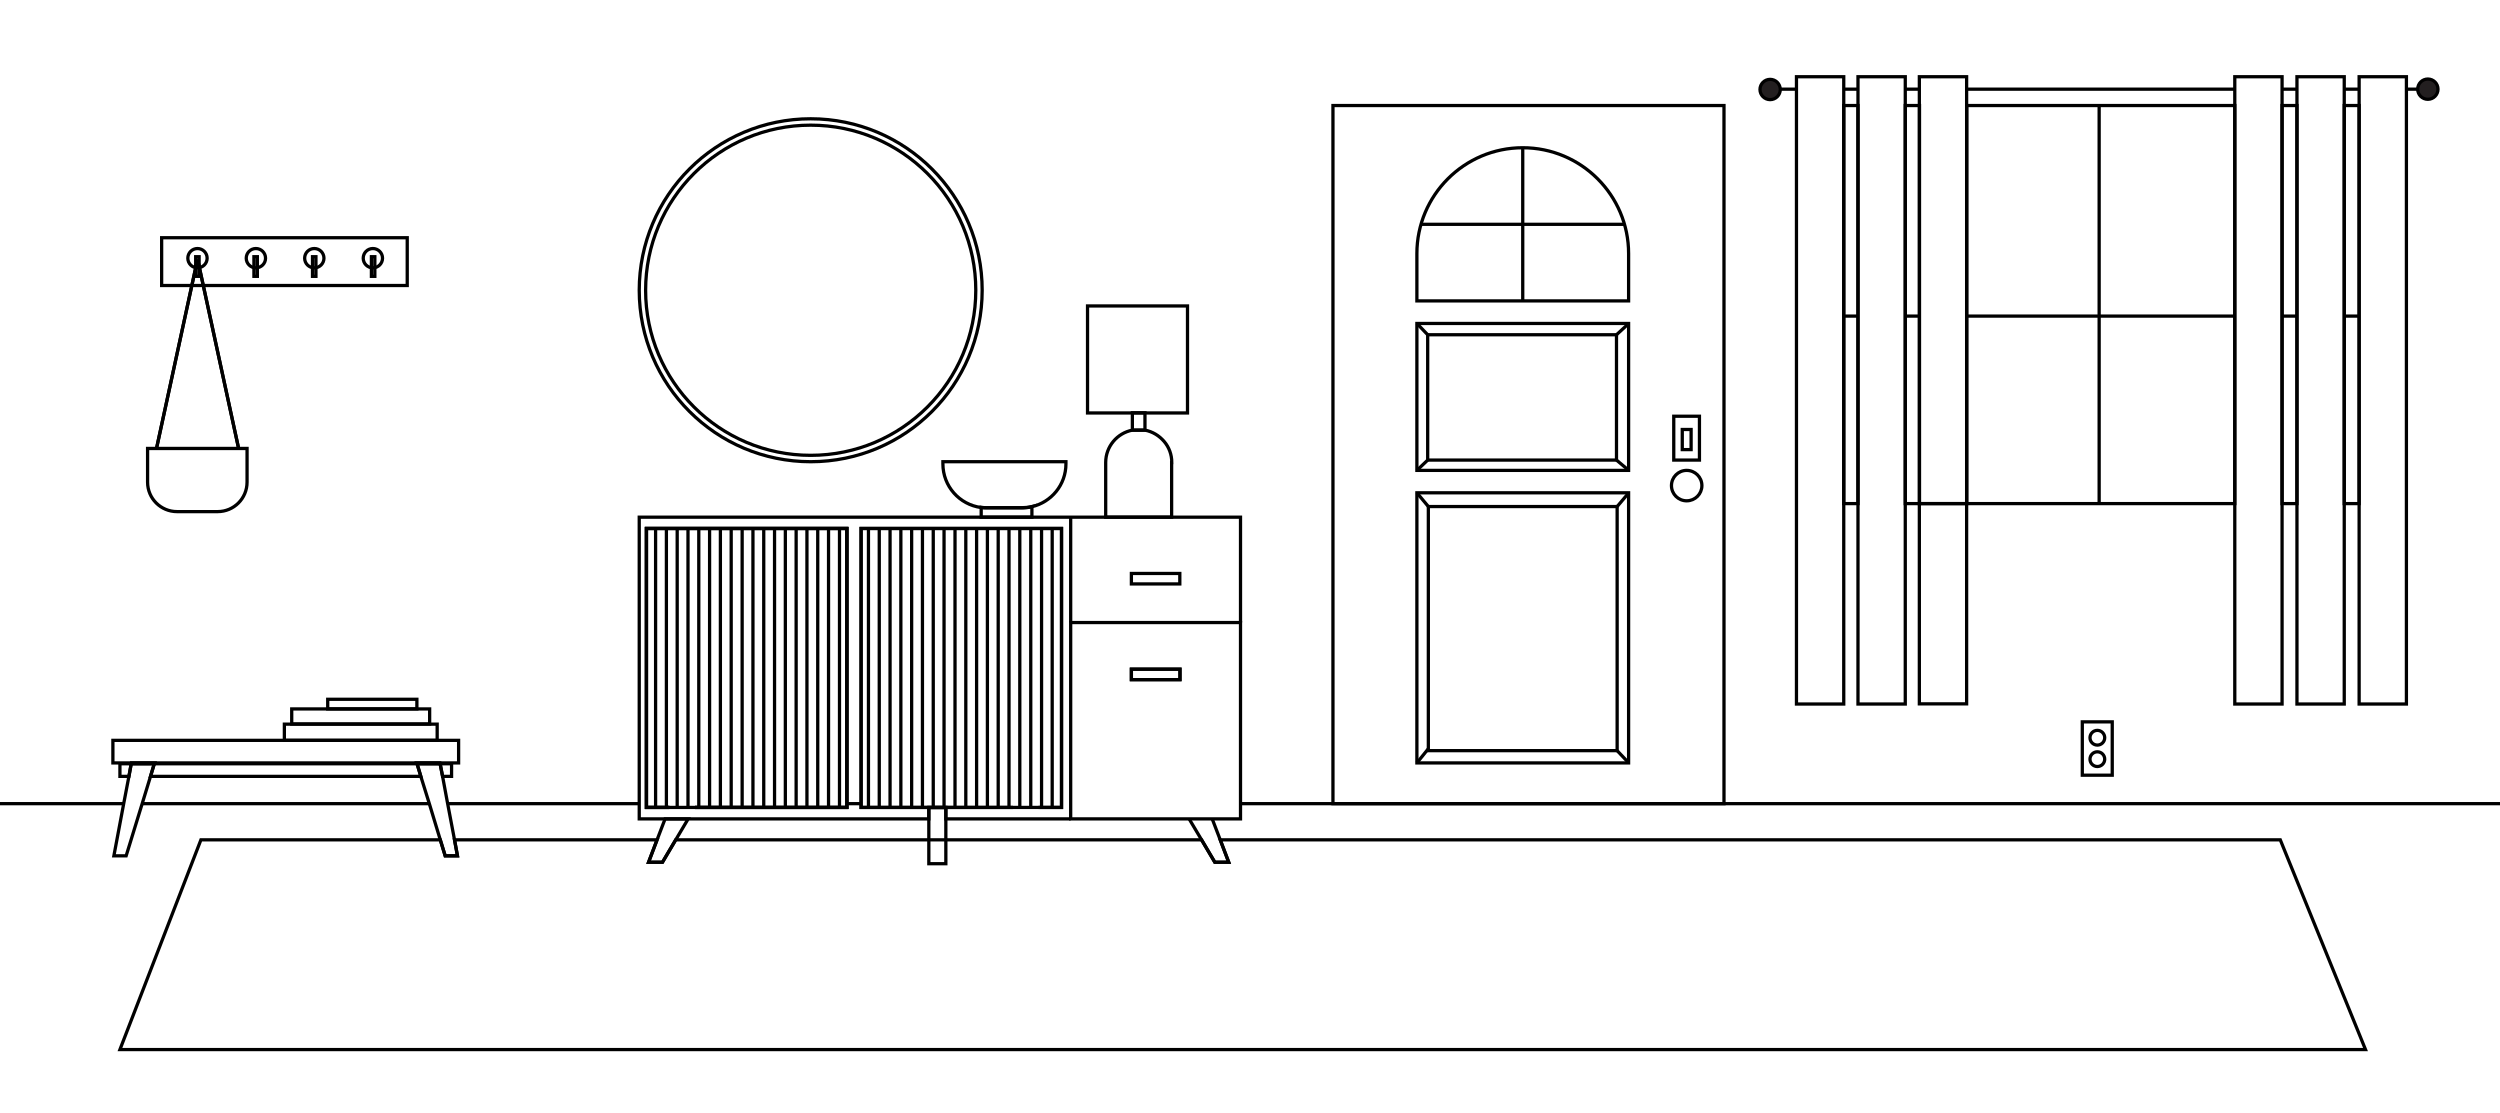 <?xml version="1.0" encoding="UTF-8"?>
<svg id="Layer_1" data-name="Layer 1" xmlns="http://www.w3.org/2000/svg" width="1528" height="680" version="1.1" xmlns:xlink="http://www.w3.org/1999/xlink" viewBox="0 0 1528 680">
  <defs>
    <style>
      .cls-1 {
        stroke: #fff;
      }

      .cls-1, .cls-2 {
        fill: #fff;
      }

      .cls-1, .cls-2, .cls-3, .cls-4 {
        stroke-width: 2px;
      }

      .cls-2, .cls-3, .cls-4 {
        stroke: #000;
      }

      .cls-5 {
        clip-path: url(#clippath-2);
      }

      .cls-6 {
        clip-path: url(#clippath-6);
      }

      .cls-7 {
        stroke-width: 0px;
      }

      .cls-7, .cls-3 {
        fill: none;
      }

      .cls-8 {
        clip-path: url(#clippath-7);
      }

      .cls-9 {
        clip-path: url(#clippath-1);
      }

      .cls-10 {
        clip-path: url(#clippath-4);
      }

      .cls-11 {
        clip-path: url(#clippath-9);
      }

      .cls-12 {
        clip-path: url(#clippath);
      }

      .cls-13 {
        clip-path: url(#clippath-3);
      }

      .cls-14 {
        clip-path: url(#clippath-8);
      }

      .cls-4 {
        fill: #231f20;
      }

      .cls-15 {
        clip-path: url(#clippath-5);
      }

      .cls-16 {
        display: none;
      }

      .cls-17 {
        clip-path: url(#clippath-10);
      }
    </style>
    <clipPath id="clippath">
      <rect class="cls-7" x="395" y="485" width="36.2" height="43"/>
    </clipPath>
    <clipPath id="clippath-1">
      <rect class="cls-7" x="717.8" y="485" width="36.2" height="43"/>
    </clipPath>
    <clipPath id="clippath-2">
      <rect class="cls-7" x="399.7" y="323.2" width="116.5" height="162.5"/>
    </clipPath>
    <clipPath id="clippath-3">
      <rect class="cls-7" x="530.6" y="324" width="116.1" height="170.1"/>
    </clipPath>
    <clipPath id="clippath-4">
      <rect class="cls-7" x="68.2" y="465.4" width="27.1" height="59"/>
    </clipPath>
    <clipPath id="clippath-5">
      <rect class="cls-7" x="254" y="465.4" width="27.1" height="59"/>
    </clipPath>
    <clipPath id="clippath-6">
      <rect class="cls-7" x="113.8" y="150.9" width="121.8" height="15"/>
    </clipPath>
    <clipPath id="clippath-7">
      <rect class="cls-7" x="94.7" y="158.4" width="26.9" height="115.7"/>
    </clipPath>
    <clipPath id="clippath-8">
      <rect class="cls-7" x="119.9" y="158.4" width="26.9" height="115.7"/>
    </clipPath>
    <clipPath id="clippath-9">
      <rect class="cls-7" x="94.7" y="158.4" width="26.9" height="115.7"/>
    </clipPath>
    <clipPath id="clippath-10">
      <rect class="cls-7" x="119.9" y="158.4" width="26.9" height="115.7"/>
    </clipPath>
  </defs>
  <g id="Layer_16" data-name="Layer 16" class="cls-16">
    <rect class="cls-1" width="1528" height="680"/>
  </g>
  <g id="Floor_line" data-name="Floor line">
    <line class="cls-3" x1="390.7" y1="491.2" x2="273.6" y2="491.2"/>
    <line class="cls-3" x1="526.3" y1="491.2" x2="517.6" y2="491.2"/>
    <line class="cls-3" x1="1528" y1="491.2" x2="758.2" y2="491.2"/>
    <line class="cls-3" x1="75.6" y1="491.2" y2="491.2"/>
    <line class="cls-3" x1="262.4" y1="491.2" x2="86.9" y2="491.2"/>
  </g>
  <g id="rug">
    <polygon class="cls-3" points="1445.8 641.5 73.3 641.5 122.8 513.3 269.1 513.3 272.1 523.1 279.6 523.1 277.8 513.3 401.6 513.3 396.4 527 404.9 527 413 513.3 734.4 513.3 742.5 527 751 527 745.8 513.3 1393.7 513.3 1445.8 641.5"/>
  </g>
  <rect class="cls-3" x="1126.9" y="64.5" width="8.7" height="243.3"/>
  <rect class="cls-3" x="1164.5" y="64.5" width="8.7" height="243.3"/>
  <rect class="cls-3" x="1202.1" y="64.5" width="163.8" height="243.3"/>
  <rect class="cls-3" x="1394.8" y="64.5" width="9.1" height="243.3"/>
  <rect class="cls-3" x="1432.8" y="64.5" width="9.1" height="243.3"/>
  <line class="cls-3" x1="1365.9" y1="54.5" x2="1202.1" y2="54.5"/>
  <line class="cls-3" x1="1441.9" y1="54.5" x2="1432.8" y2="54.5"/>
  <line class="cls-3" x1="1477.7" y1="54.5" x2="1470.8" y2="54.5"/>
  <line class="cls-3" x1="1403.9" y1="54.5" x2="1394.8" y2="54.5"/>
  <line class="cls-3" x1="1098" y1="54.5" x2="1086.1" y2="54.5"/>
  <line class="cls-3" x1="1135.6" y1="54.5" x2="1126.9" y2="54.5"/>
  <line class="cls-3" x1="1173.1" y1="54.5" x2="1164.5" y2="54.5"/>
  <circle class="cls-4" cx="1081.9" cy="54.7" r="6.2"/>
  <line class="cls-3" x1="1365.9" y1="193.2" x2="1202.1" y2="193.2"/>
  <line class="cls-3" x1="1441.9" y1="193.2" x2="1432.8" y2="193.2"/>
  <line class="cls-3" x1="1403.9" y1="193.2" x2="1394.8" y2="193.2"/>
  <line class="cls-3" x1="1126.9" y1="193.2" x2="1135.6" y2="193.2"/>
  <line class="cls-3" x1="1173.1" y1="193.2" x2="1164.5" y2="193.2"/>
  <rect class="cls-3" x="1098" y="46.9" width="28.9" height="383.4"/>
  <rect class="cls-3" x="1135.6" y="46.9" width="28.9" height="383.4"/>
  <rect class="cls-3" x="1173.1" y="46.9" width="28.9" height="260.9"/>
  <rect class="cls-3" x="1173.1" y="307.8" width="28.9" height="122.4"/>
  <rect class="cls-3" x="1365.9" y="46.9" width="28.9" height="383.4"/>
  <rect class="cls-3" x="1403.9" y="46.9" width="28.9" height="383.4"/>
  <rect class="cls-3" x="1441.9" y="46.9" width="28.9" height="383.4"/>
  <line class="cls-3" x1="1283" y1="64.5" x2="1283" y2="307.8"/>
  <circle class="cls-4" cx="1483.9" cy="54.5" r="6.2"/>
  <g id="table">
    <g id="table_stems" data-name="table stems">
      <polygon class="cls-3" points="420.6 500.5 413 513.3 404.9 527 396.4 527 401.6 513.3 406.5 500.5 420.6 500.5"/>
    </g>
    <g class="cls-16">
      <g id="_Mirror_Repeat_" data-name="&amp;lt;Mirror Repeat&amp;gt;">
        <g class="cls-12">
          <polygon class="cls-2" points="412 486 429.4 486 404.9 527 396.4 527 412 486"/>
        </g>
      </g>
      <g id="_Mirror_Repeat_-2" data-name="&amp;lt;Mirror Repeat&amp;gt;">
        <g class="cls-9">
          <polygon class="cls-2" points="737 486 719.6 486 744.1 527 752.6 527 737 486"/>
        </g>
      </g>
    </g>
    <rect class="cls-3" x="567.7" y="493.5" width="10.4" height="34.4"/>
    <polyline class="cls-3" points="740.9 500.5 745.8 513.3 751 527 742.5 527 734.4 513.3 726.8 500.5"/>
    <path class="cls-3" d="M758.2,380.5v-64.4h-367.5v184.4h177v-6.9h10.4v6.9h76.3M395.1,323v170.5h122.5v-170.5h-122.5Z"/>
    <path class="cls-3" d="M654.4,380.5v120h103.8v-120h-103.8ZM691.5,409h29.7v6.4h-29.7v-6.4Z"/>
    <polyline class="cls-3" points="409.1 493.5 395.1 493.5 395.1 323 517.6 323 517.6 493.5 424.8 493.5"/>
    <polyline class="cls-3" points="409.1 493.5 395.1 493.5 395.1 323 517.6 323 517.6 493.5 424.8 493.5"/>
    <rect class="cls-3" x="526.3" y="323" width="122.5" height="170.5"/>
    <line class="cls-3" x1="654.4" y1="380.5" x2="654.4" y2="316.1"/>
    <rect class="cls-3" x="691.5" y="350.5" width="29.6" height="6.4"/>
    <rect class="cls-3" x="691.5" y="409" width="29.7" height="6.4"/>
    <g class="cls-5">
      <g class="cls-16">
        <line class="cls-3" x1="400.6" y1="155" x2="400.6" y2="325.5"/>
        <line class="cls-3" x1="407.3" y1="155" x2="407.3" y2="325.5"/>
        <line class="cls-3" x1="413.9" y1="155" x2="413.9" y2="325.5"/>
        <line class="cls-3" x1="420.5" y1="155" x2="420.5" y2="325.5"/>
        <line class="cls-3" x1="427.1" y1="155" x2="427.1" y2="325.5"/>
        <line class="cls-3" x1="433.7" y1="155" x2="433.7" y2="325.5"/>
        <line class="cls-3" x1="440.3" y1="155" x2="440.3" y2="325.5"/>
        <line class="cls-3" x1="446.9" y1="155" x2="446.9" y2="325.5"/>
        <line class="cls-3" x1="453.5" y1="155" x2="453.5" y2="325.5"/>
        <line class="cls-3" x1="460.2" y1="155" x2="460.2" y2="325.5"/>
        <line class="cls-3" x1="466.8" y1="155" x2="466.8" y2="325.5"/>
        <line class="cls-3" x1="473.4" y1="155" x2="473.4" y2="325.5"/>
        <line class="cls-3" x1="480" y1="155" x2="480" y2="325.5"/>
        <line class="cls-3" x1="486.6" y1="155" x2="486.6" y2="325.5"/>
        <line class="cls-3" x1="493.2" y1="155" x2="493.2" y2="325.5"/>
        <line class="cls-3" x1="499.8" y1="155" x2="499.8" y2="325.5"/>
        <line class="cls-3" x1="506.4" y1="155" x2="506.4" y2="325.5"/>
        <line class="cls-3" x1="513.1" y1="155" x2="513.1" y2="325.5"/>
        <line class="cls-3" x1="400.6" y1="323.2" x2="400.6" y2="493.8"/>
        <line class="cls-3" x1="407.3" y1="323.2" x2="407.3" y2="493.8"/>
        <line class="cls-3" x1="413.9" y1="323.2" x2="413.9" y2="493.8"/>
        <line class="cls-3" x1="420.5" y1="323.2" x2="420.5" y2="493.8"/>
        <line class="cls-3" x1="427.1" y1="323.2" x2="427.1" y2="493.8"/>
        <line class="cls-3" x1="433.7" y1="323.2" x2="433.7" y2="493.8"/>
        <line class="cls-3" x1="440.3" y1="323.2" x2="440.3" y2="493.8"/>
        <line class="cls-3" x1="446.9" y1="323.2" x2="446.9" y2="493.8"/>
        <line class="cls-3" x1="453.5" y1="323.2" x2="453.5" y2="493.8"/>
        <line class="cls-3" x1="460.2" y1="323.2" x2="460.2" y2="493.8"/>
        <line class="cls-3" x1="466.8" y1="323.2" x2="466.8" y2="493.8"/>
        <line class="cls-3" x1="473.4" y1="323.2" x2="473.4" y2="493.8"/>
        <line class="cls-3" x1="480" y1="323.2" x2="480" y2="493.8"/>
        <line class="cls-3" x1="486.6" y1="323.2" x2="486.6" y2="493.8"/>
        <line class="cls-3" x1="493.2" y1="323.2" x2="493.2" y2="493.8"/>
        <line class="cls-3" x1="499.8" y1="323.2" x2="499.8" y2="493.8"/>
        <line class="cls-3" x1="506.4" y1="323.2" x2="506.4" y2="493.8"/>
        <line class="cls-3" x1="513.1" y1="323.2" x2="513.1" y2="493.8"/>
      </g>
    </g>
    <g class="cls-13">
      <g class="cls-16">
        <line class="cls-3" x1="531.6" y1="324" x2="531.6" y2="494.5"/>
        <line class="cls-3" x1="538.2" y1="324" x2="538.2" y2="494.5"/>
        <line class="cls-3" x1="544.8" y1="324" x2="544.8" y2="494.5"/>
        <line class="cls-3" x1="551.4" y1="324" x2="551.4" y2="494.5"/>
        <line class="cls-3" x1="558" y1="324" x2="558" y2="494.5"/>
        <line class="cls-3" x1="564.6" y1="324" x2="564.6" y2="494.5"/>
        <line class="cls-3" x1="571.2" y1="324" x2="571.2" y2="494.5"/>
        <line class="cls-3" x1="577.8" y1="324" x2="577.8" y2="494.5"/>
        <line class="cls-3" x1="584.5" y1="324" x2="584.5" y2="494.5"/>
        <line class="cls-3" x1="591.1" y1="324" x2="591.1" y2="494.5"/>
        <line class="cls-3" x1="597.7" y1="324" x2="597.7" y2="494.5"/>
        <line class="cls-3" x1="604.3" y1="324" x2="604.3" y2="494.5"/>
        <line class="cls-3" x1="610.9" y1="324" x2="610.9" y2="494.5"/>
        <line class="cls-3" x1="617.5" y1="324" x2="617.5" y2="494.5"/>
        <line class="cls-3" x1="624.1" y1="324" x2="624.1" y2="494.5"/>
        <line class="cls-3" x1="630.7" y1="324" x2="630.7" y2="494.5"/>
        <line class="cls-3" x1="637.4" y1="324" x2="637.4" y2="494.5"/>
        <line class="cls-3" x1="644" y1="324" x2="644" y2="494.5"/>
      </g>
    </g>
    <line class="cls-3" x1="513.1" y1="323" x2="513.1" y2="492.7"/>
    <line class="cls-3" x1="506.4" y1="323" x2="506.4" y2="492.7"/>
    <line class="cls-3" x1="499.8" y1="323" x2="499.8" y2="492.7"/>
    <line class="cls-3" x1="493.2" y1="323.2" x2="493.2" y2="492.8"/>
    <line class="cls-3" x1="486.6" y1="323.4" x2="486.6" y2="493.1"/>
    <line class="cls-3" x1="480" y1="323.4" x2="480" y2="493.1"/>
    <line class="cls-3" x1="473.4" y1="323.4" x2="473.4" y2="493.1"/>
    <line class="cls-3" x1="466.8" y1="323" x2="466.8" y2="492.7"/>
    <line class="cls-3" x1="460.2" y1="323" x2="460.2" y2="492.7"/>
    <line class="cls-3" x1="453.6" y1="323.2" x2="453.6" y2="492.8"/>
    <line class="cls-3" x1="446.9" y1="323.4" x2="446.9" y2="493.1"/>
    <line class="cls-3" x1="440.3" y1="323.4" x2="440.3" y2="493.1"/>
    <line class="cls-3" x1="433.7" y1="323.4" x2="433.7" y2="493.1"/>
    <line class="cls-3" x1="427.1" y1="323" x2="427.1" y2="493.1"/>
    <line class="cls-3" x1="420.5" y1="323" x2="420.5" y2="493.1"/>
    <line class="cls-3" x1="413.9" y1="323" x2="413.9" y2="493.1"/>
    <line class="cls-3" x1="407.3" y1="323" x2="407.3" y2="493.1"/>
    <line class="cls-3" x1="400.7" y1="323" x2="400.7" y2="493.1"/>
    <polyline class="cls-3" points="634.7 493.5 648.8 493.5 648.8 323 526.3 323 526.3 493.5 619.1 493.5"/>
    <line class="cls-3" x1="530.8" y1="323" x2="530.8" y2="492.7"/>
    <line class="cls-3" x1="537.4" y1="323" x2="537.4" y2="492.7"/>
    <line class="cls-3" x1="544" y1="323" x2="544" y2="492.7"/>
    <line class="cls-3" x1="550.6" y1="323.2" x2="550.6" y2="492.8"/>
    <line class="cls-3" x1="557.2" y1="323.4" x2="557.2" y2="493.1"/>
    <line class="cls-3" x1="563.8" y1="323.4" x2="563.8" y2="493.1"/>
    <line class="cls-3" x1="570.4" y1="323.4" x2="570.4" y2="493.1"/>
    <line class="cls-3" x1="577" y1="323" x2="577" y2="492.7"/>
    <line class="cls-3" x1="583.7" y1="323" x2="583.7" y2="492.7"/>
    <line class="cls-3" x1="590.3" y1="323.2" x2="590.3" y2="492.8"/>
    <line class="cls-3" x1="596.9" y1="323.4" x2="596.9" y2="493.1"/>
    <line class="cls-3" x1="603.5" y1="323.4" x2="603.5" y2="493.1"/>
    <line class="cls-3" x1="610.1" y1="323.4" x2="610.1" y2="493.1"/>
    <line class="cls-3" x1="616.7" y1="323" x2="616.7" y2="492.8"/>
    <line class="cls-3" x1="623.3" y1="323" x2="623.3" y2="492.8"/>
    <line class="cls-3" x1="630" y1="323" x2="630" y2="492.8"/>
    <line class="cls-3" x1="636.6" y1="323" x2="636.6" y2="493.1"/>
    <line class="cls-3" x1="643.1" y1="323" x2="643.1" y2="493.1"/>
  </g>
  <g id="mirror">
    <circle class="cls-3" cx="495.5" cy="177.4" r="104.8"/>
    <circle class="cls-3" cx="495.5" cy="177.4" r="100.9"/>
  </g>
  <g id="lamp_and_bowl" data-name="lamp and bowl">
    <rect class="cls-3" x="692.1" y="252.3" width="7.7" height="10.6"/>
    <path class="cls-3" d="M716.1,282.7v33.4h-40.3v-33.4c0-9.8,7-18,16.3-19.8h7.7c4.7.9,8.7,3.4,11.7,6.9s4.7,8,4.7,12.9Z"/>
    <rect class="cls-3" x="664.7" y="187" width="61.1" height="65.4"/>
    <path class="cls-3" d="M630.7,309.7v6.4h-31v-6c1.2.2,2.4.2,3.7.2h21.2c2.1,0,4.2-.2,6.2-.7Z"/>
    <path class="cls-3" d="M651.5,282.2v1.3c0,12.8-8.9,23.4-20.8,26.2-2,.5-4,.7-6.2.7h-21.2c-1.2,0-2.5,0-3.7-.2-13.2-1.8-23.3-13-23.3-26.7v-1.3h75Z"/>
  </g>
  <g id="bench">
    <rect class="cls-3" x="69" y="452.5" width="211.3" height="13.8"/>
    <polygon class="cls-3" points="73.3 466.8 80.2 466.8 78.8 474.5 73.3 474.5 73.3 466.8"/>
    <polygon class="cls-3" points="257.2 474.5 92 474.5 94.3 466.8 254.9 466.8 257.2 474.5"/>
    <polygon class="cls-3" points="276 466.8 276 474.5 270.5 474.5 269 466.8 276 466.8"/>
    <g class="cls-16">
      <g id="_Mirror_Repeat_-3" data-name="&amp;lt;Mirror Repeat&amp;gt;">
        <g class="cls-10">
          <polygon class="cls-3" points="80.3 466.4 94 466.4 77.2 523.4 69.4 523.4 80.3 466.4"/>
        </g>
      </g>
      <g id="_Mirror_Repeat_-4" data-name="&amp;lt;Mirror Repeat&amp;gt;">
        <g class="cls-15">
          <polygon class="cls-3" points="269 466.4 255.3 466.4 272.2 523.4 279.9 523.4 269 466.4"/>
        </g>
      </g>
    </g>
    <g id="bench_stems" data-name="bench stems">
      <polygon class="cls-3" points="94.3 466.8 92 474.5 86.9 491.2 77.1 523.1 69.6 523.1 75.6 491.2 78.8 474.5 80.2 466.8 94.3 466.8"/>
      <polygon class="cls-3" points="94.5 466.3 94.3 466.8 80.2 466.8 80.3 466.3 94.5 466.3"/>
      <polygon class="cls-3" points="279.6 523.1 272.1 523.1 269.1 513.3 262.4 491.2 257.2 474.5 254.9 466.8 269 466.8 270.5 474.5 273.6 491.2 277.8 513.3 279.6 523.1"/>
      <polygon class="cls-3" points="269 466.8 254.9 466.8 254.7 466.3 268.9 466.3 269 466.8"/>
    </g>
  </g>
  <g id="books">
    <rect class="cls-3" x="173.8" y="442.6" width="93.4" height="9.9"/>
    <rect class="cls-3" x="178.3" y="433.3" width="84.3" height="9.2"/>
    <rect class="cls-3" x="200.3" y="427.4" width="54.5" height="5.9"/>
  </g>
  <g id="hooks">
    <rect class="cls-3" x="98.8" y="145.3" width="150.1" height="29.2"/>
    <g class="cls-6">
      <g>
        <circle class="cls-3" cx="120.7" cy="157.8" r="5.9"/>
        <circle class="cls-3" cx="156.4" cy="157.8" r="5.9"/>
        <circle class="cls-3" cx="192.1" cy="157.8" r="5.9"/>
        <circle class="cls-3" cx="227.9" cy="157.8" r="5.9"/>
      </g>
    </g>
    <rect class="cls-3" x="119.6" y="156.9" width="2.1" height="12"/>
    <rect class="cls-3" x="155.2" y="156.9" width="2.1" height="12"/>
    <rect class="cls-3" x="191" y="156.9" width="2.1" height="12"/>
    <rect class="cls-3" x="227" y="156.9" width="2.1" height="12"/>
  </g>
  <g id="door">
    <rect class="cls-3" x="814.7" y="64.5" width="239" height="426.7"/>
    <circle class="cls-3" cx="1030.9" cy="296.8" r="9.3"/>
    <rect class="cls-3" x="1023" y="254.4" width="15.7" height="26.8"/>
    <rect class="cls-3" x="1028.2" y="262.5" width="5.4" height="12.3"/>
    <rect class="cls-3" x="866" y="301.2" width="129.4" height="165.1"/>
    <rect class="cls-3" x="866" y="197.7" width="129.4" height="89.8"/>
    <path class="cls-3" d="M930.7,90.3h0c-35.7,0-64.7,29-64.7,64.7v28.9h129.4v-28.9c0-35.7-29-64.7-64.7-64.7Z"/>
    <line class="cls-3" x1="930.7" y1="90.3" x2="930.7" y2="184"/>
    <line class="cls-3" x1="868.5" y1="137.1" x2="993" y2="137.1"/>
    <rect class="cls-3" x="873" y="309.6" width="115.4" height="149.2"/>
    <line class="cls-3" x1="873" y1="309.6" x2="866" y2="301.2"/>
    <line class="cls-3" x1="988.4" y1="309.6" x2="995.5" y2="301.2"/>
    <line class="cls-3" x1="988.4" y1="458.8" x2="995.5" y2="466.3"/>
    <line class="cls-3" x1="873" y1="457.6" x2="866" y2="466.3"/>
    <rect class="cls-3" x="872.6" y="204.6" width="115.4" height="76.6"/>
    <line class="cls-3" x1="872.6" y1="204.6" x2="866" y2="197.7"/>
    <line class="cls-3" x1="988" y1="204.6" x2="995.5" y2="197.7"/>
    <line class="cls-3" x1="872.6" y1="281.2" x2="866" y2="287.5"/>
    <line class="cls-3" x1="988" y1="281.2" x2="995.5" y2="287.5"/>
  </g>
  <g id="Layer_18" data-name="Layer 18">
    <g id="Layer_20" data-name="Layer 20">
      <g>
        <g id="_Mirror_Repeat_-5" data-name="&amp;lt;Mirror Repeat&amp;gt;">
          <g class="cls-8">
            <line class="cls-3" x1="120.7" y1="158.6" x2="95.7" y2="273.9"/>
          </g>
        </g>
        <g id="_Mirror_Repeat_-6" data-name="&amp;lt;Mirror Repeat&amp;gt;">
          <g class="cls-14">
            <line class="cls-3" x1="120.8" y1="158.6" x2="145.8" y2="273.9"/>
          </g>
        </g>
      </g>
    </g>
    <g id="Layer_19" data-name="Layer 19">
      <g>
        <g id="_Mirror_Repeat_-7" data-name="&amp;lt;Mirror Repeat&amp;gt;">
          <g class="cls-11">
            <line class="cls-3" x1="120.7" y1="158.6" x2="95.7" y2="273.9"/>
          </g>
        </g>
        <g id="_Mirror_Repeat_-8" data-name="&amp;lt;Mirror Repeat&amp;gt;">
          <g class="cls-17">
            <line class="cls-3" x1="120.8" y1="158.6" x2="145.8" y2="273.9"/>
          </g>
        </g>
      </g>
      <path class="cls-3" d="M133.1,312.7h-24.9c-9.9,0-18-8-18-18v-20.6h60.8v20.6c0,9.9-8,18-18,18Z"/>
    </g>
  </g>
  <g id="outlet">
    <rect class="cls-3" x="1272.7" y="441.2" width="18.3" height="32.6"/>
    <circle class="cls-3" cx="1281.9" cy="450.9" r="4.5"/>
    <circle class="cls-3" cx="1281.9" cy="464" r="4.5"/>
  </g>
  <g id="doe" class="cls-16">
    <g>
      <ellipse class="cls-2" cx="674.1" cy="197.4" rx="28.4" ry="29.8"/>
      <rect class="cls-2" x="663.4" y="219.6" width="20.6" height="25.3"/>
      <rect class="cls-2" x="632.7" y="239.2" width="83.7" height="20.2"/>
      <rect class="cls-2" x="639.3" y="259.4" width="72.5" height="55.4"/>
      <rect class="cls-2" x="646.3" y="314.9" width="58.5" height="40"/>
      <rect class="cls-2" x="636.9" y="351.6" width="74.9" height="30.4"/>
      <rect class="cls-2" x="619.2" y="239.2" width="13.4" height="141.7"/>
      <rect class="cls-2" x="716.4" y="239.2" width="14.7" height="142.8"/>
      <rect class="cls-2" x="650.2" y="382" width="22.2" height="166.2"/>
      <rect class="cls-2" x="679.2" y="382" width="22.2" height="166.2"/>
      <rect class="cls-2" x="645.9" y="546.6" width="30.7" height="19.4"/>
      <rect class="cls-2" x="675" y="546.6" width="30.7" height="19.4"/>
    </g>
  </g>
  <g id="doe2" class="cls-16">
    <g>
      <ellipse class="cls-2" cx="1346.9" cy="249.4" rx="28.4" ry="29.8"/>
      <rect class="cls-2" x="1336.3" y="271.5" width="20.6" height="25.3"/>
      <rect class="cls-2" x="1305.5" y="291.1" width="83.7" height="20.2"/>
      <rect class="cls-2" x="1312.1" y="311.4" width="72.5" height="55.4"/>
      <rect class="cls-2" x="1319.1" y="366.8" width="58.5" height="40"/>
      <rect class="cls-2" x="1309.8" y="403.5" width="74.9" height="30.4"/>
      <rect class="cls-2" x="1292.1" y="291.1" width="13.4" height="141.7"/>
      <rect class="cls-2" x="1389.2" y="291.1" width="14.7" height="142.8"/>
      <rect class="cls-2" x="1317.2" y="441.4" width="22.2" height="96.8"/>
      <rect class="cls-2" x="1312.9" y="536.6" width="30.7" height="19.4"/>
      <rect class="cls-2" x="1353.7" y="441.4" width="22.2" height="96.8"/>
      <rect class="cls-2" x="1349.4" y="536.6" width="30.7" height="19.4"/>
      <circle class="cls-2" cx="1328.3" cy="430.1" r="14.9"/>
      <circle class="cls-2" cx="1364.6" cy="430.1" r="14.9"/>
    </g>
  </g>
</svg>